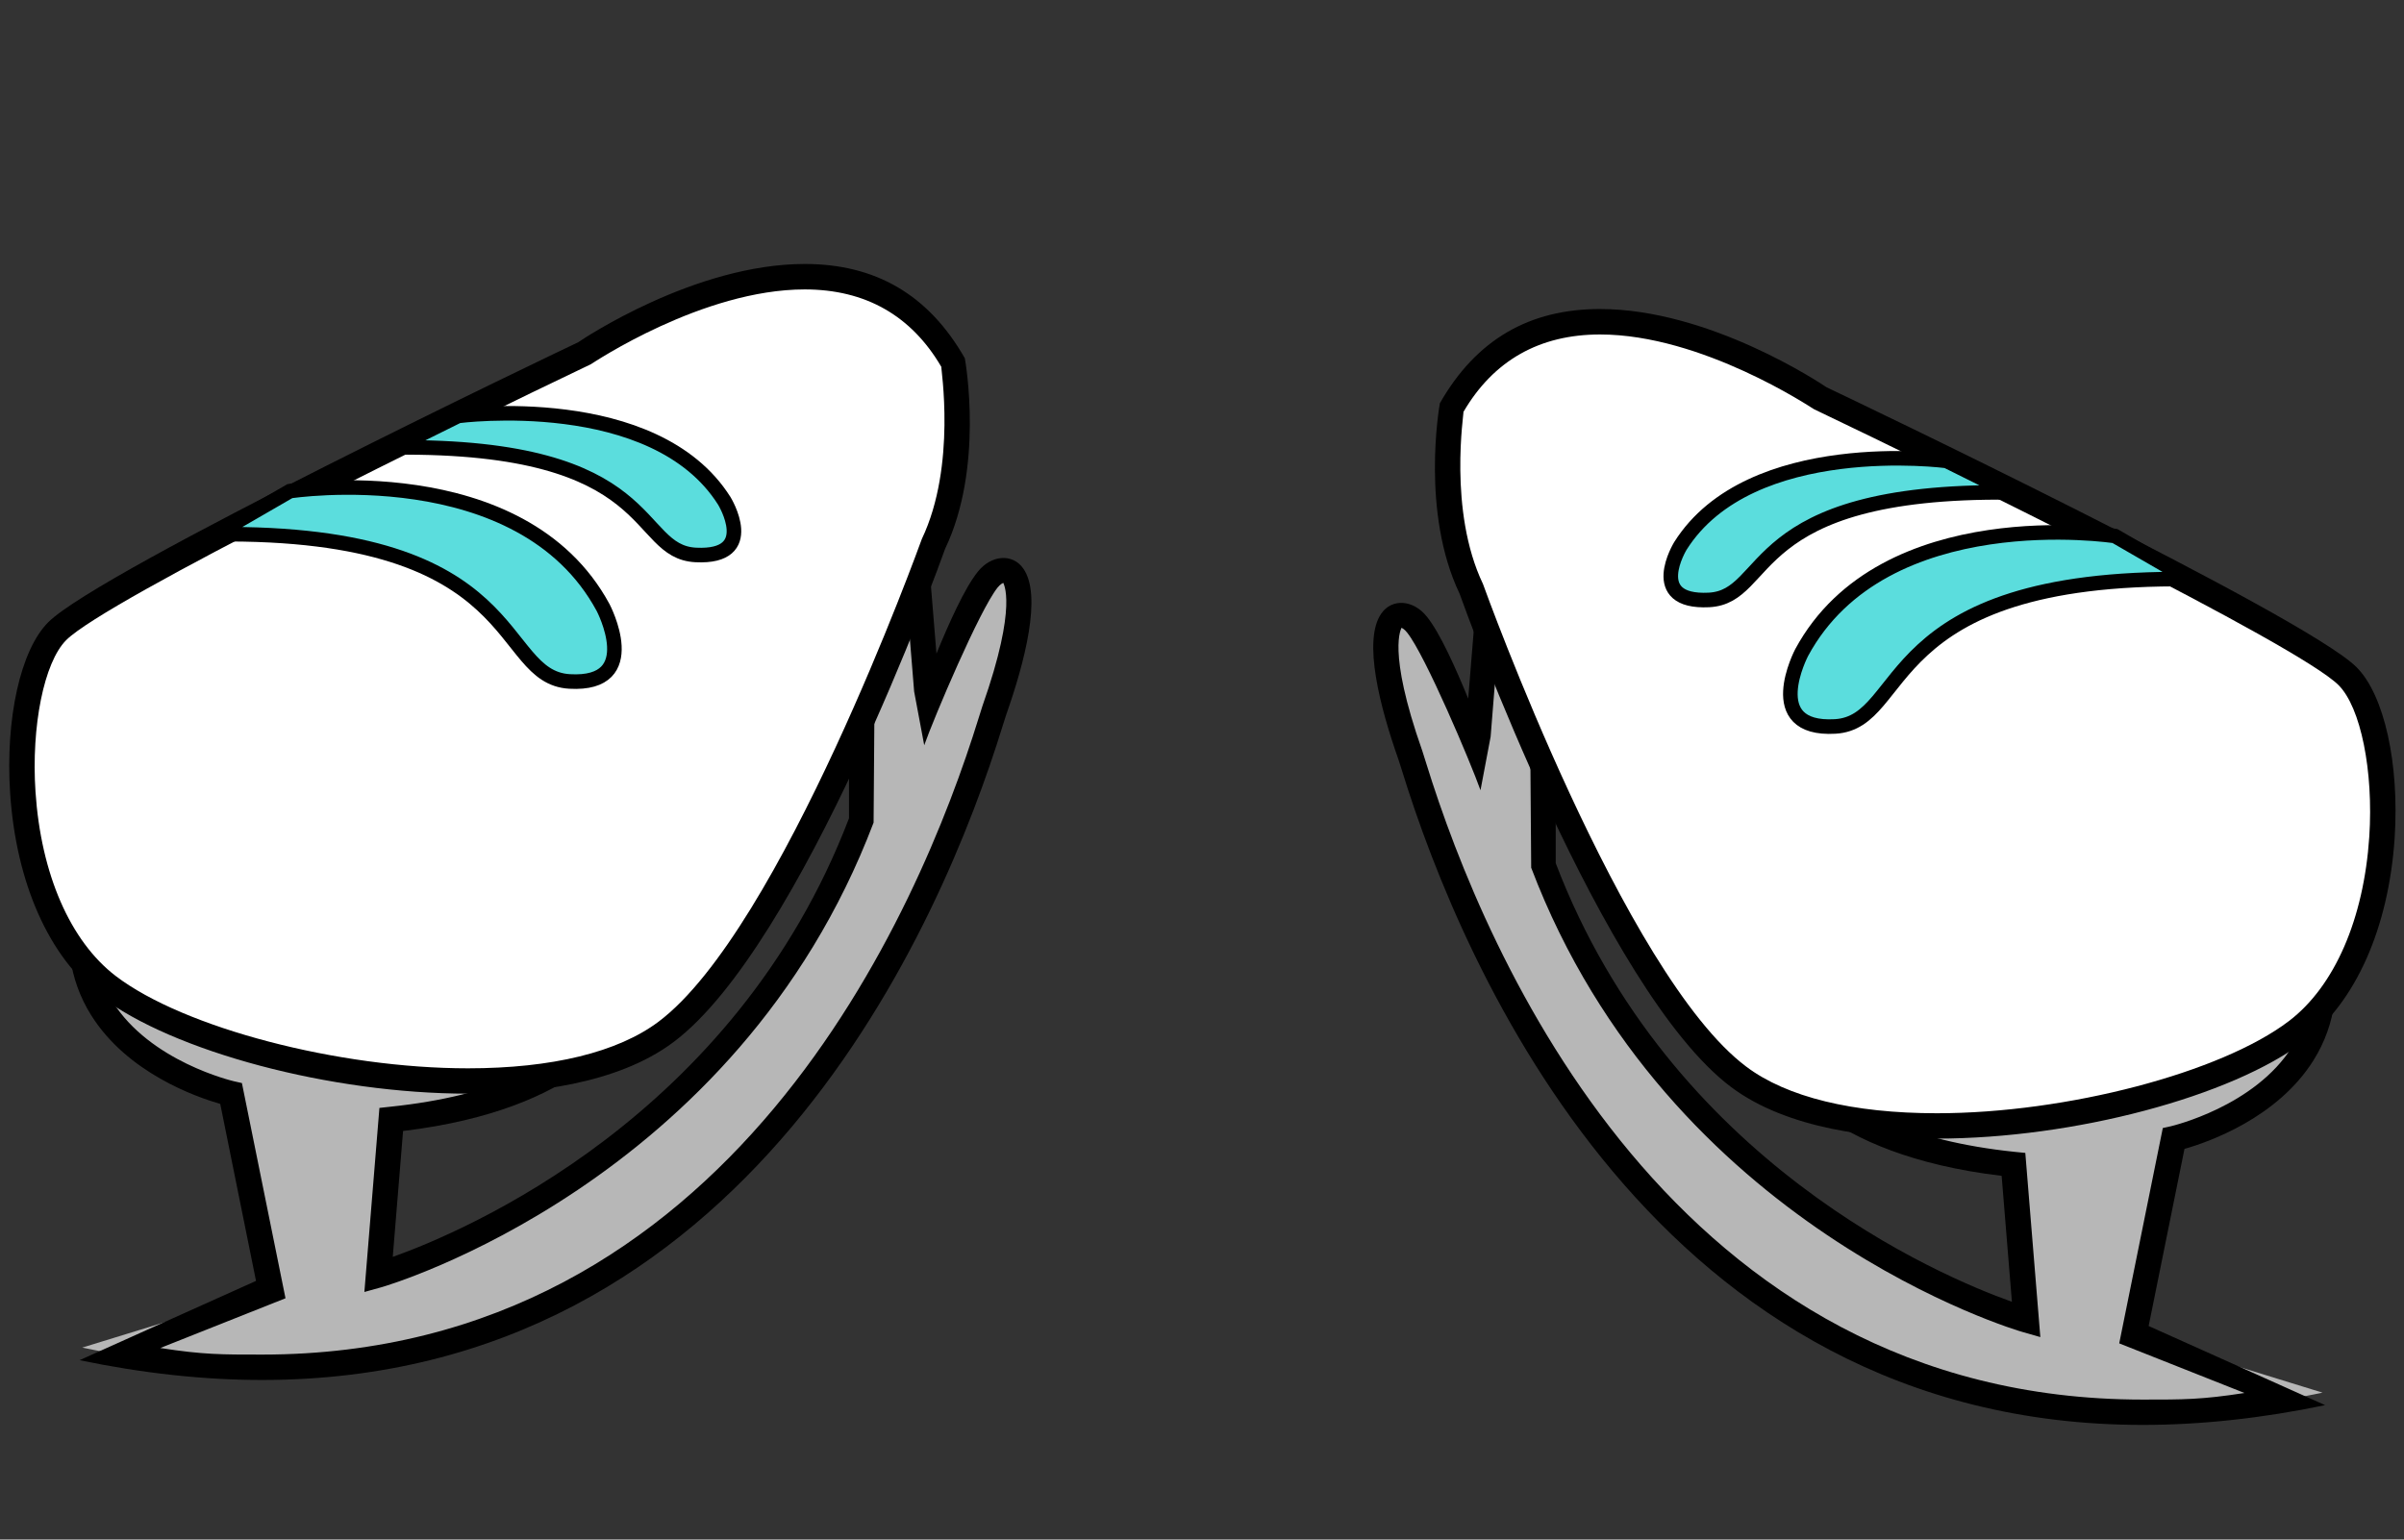 <svg xmlns="http://www.w3.org/2000/svg" xmlns:xlink="http://www.w3.org/1999/xlink" version="1.1" width="77.82" height="49.852" viewBox="0.421 -7.924 77.82 49.852"><rect x="0.421" y="-7.924" width="77.82" height="49.852" fill="#333333" stroke="none"/><defs><style/></defs>
  <!-- Exported by Scratch - http://scratch.mit.edu/ -->
  <g id="R_Foot" transform="matrix(1, 0, 0, 1, -23.05, -146.5)">
    <g id="R_Foot_1_">
      <path id="Foot_Fill_2_" fill="#FF9248" d="M 46.836 90.079 C 47.299 89.456 48.611 88.050 51.012 88.050 C 52.096 88.050 53.272 88.343 54.510 88.925 C 54.455 88.441 54.467 87.652 54.961 86.989 C 55.441 86.346 56.256 85.983 57.387 85.905 L 47.280 80.575 C 47.276 80.575 46.163 80.128 45.055 80.128 C 44.117 80.128 43.471 80.444 43.135 81.067 C 42.350 82.518 45.389 87.819 46.836 90.079 L 46.836 90.079 Z " transform="matrix(1.886, 0, 0, 1.886, -9.4, -1)"/>
      <path id="Shadow_5_" fill="#E87528" d="M 53.155 88.368 C 53.155 88.368 40.921 74.794 46.856 89.706 C 46.856 89.706 49.192 87.170 53.155 88.368 Z " transform="matrix(1.886, 0, 0, 1.886, -9.4, -1)"/>
      <path id="Shadow_4_" fill="#E87528" d="M 56.719 85.782 C 56.719 85.782 54.760 86.407 54.432 88.368 C 54.432 88.368 39.051 76.471 56.719 85.782 Z " transform="matrix(1.886, 0, 0, 1.886, -9.4, -1)"/>
      <path id="Outline_7_" d="M 45.055 80.346 C 46.123 80.346 47.205 80.782 47.217 80.785 L 56.678 85.777 C 55.834 85.943 55.199 86.304 54.785 86.857 C 54.363 87.423 54.265 88.072 54.271 88.578 C 53.123 88.082 52.029 87.830 51.011 87.830 C 48.796 87.830 47.468 88.988 46.855 89.705 C 45.029 86.818 42.683 82.355 43.326 81.170 C 43.627 80.616 44.194 80.346 45.055 80.346 M 45.055 79.911 C 44.223 79.911 43.385 80.149 42.944 80.964 C 41.883 82.923 46.835 90.474 46.835 90.474 C 46.835 90.474 48.087 88.267 51.013 88.267 C 52.058 88.267 53.314 88.548 54.806 89.312 C 54.806 89.312 53.859 86.109 57.859 86.109 C 57.988 86.109 58.119 86.111 58.257 86.119 L 47.382 80.385 C 47.381 80.383 46.227 79.911 45.055 79.911 L 45.055 79.911 Z " transform="matrix(1.886, 0, 0, 1.886, -9.4, -1)"/>
    </g>
    <g id="R_Skate_1_">
      <g id="Blade_1_">
        <path id="Blade" fill="#B7B7B7" d="M 48.159 92.256 C 48.159 92.256 48.827 93.670 51.989 93.998 L 52.206 96.666 C 52.206 96.666 46.253 94.996 43.913 88.824 L 43.913 86.974 L 42.944 84.814 L 42.768 86.974 C 42.768 86.974 42.155 85.234 41.752 84.730 C 41.416 84.308 40.799 84.593 41.637 86.974 C 41.916 87.765 45.164 100.458 57.293 97.917 L 54.057 96.919 L 54.737 93.554 C 54.737 93.554 57.868 92.853 57.216 90.130 C 57.215 90.131 54.688 93.889 48.159 92.256 Z " transform="matrix(1.886, 0, 0, 1.886, -9.4, -1)"/>
        <path id="Blade_Outline" d="M 54.208 98.471 C 45.862 98.471 42.536 90.616 41.493 87.239 L 41.432 87.048 C 41.118 86.157 40.813 84.999 41.139 84.538 C 41.321 84.278 41.688 84.300 41.922 84.597 C 42.145 84.874 42.416 85.480 42.629 86.001 L 42.727 84.798 L 43.143 84.728 L 44.131 86.976 L 44.131 88.826 C 46.090 93.961 50.733 95.920 51.961 96.357 L 51.785 94.195 C 48.691 93.826 47.990 92.410 47.961 92.349 L 47.766 91.933 L 48.211 92.046 C 49.285 92.314 50.318 92.450 51.281 92.450 C 55.332 92.450 57.017 90.034 57.033 90.011 L 57.310 89.603 L 57.425 90.082 C 57.616 90.881 57.521 91.596 57.140 92.207 C 56.519 93.203 55.329 93.617 54.923 93.732 L 54.308 96.773 L 57.337 98.132 C 56.260 98.356 55.208 98.471 54.208 98.471 L 54.208 98.471 Z M 41.483 84.786 C 41.491 84.794 41.223 85.143 41.842 86.901 L 41.908 87.110 C 42.924 90.395 46.152 98.036 54.207 98.036 C 54.906 98.036 55.209 98.038 55.953 97.923 L 53.803 97.071 L 54.551 93.374 L 54.690 93.343 C 54.704 93.339 56.129 93.007 56.774 91.974 C 57.016 91.583 57.118 91.138 57.079 90.644 C 56.399 91.376 54.602 92.886 51.282 92.886 C 50.477 92.886 49.626 92.794 48.747 92.613 C 49.214 93.023 50.173 93.592 52.011 93.783 L 52.191 93.801 L 52.449 96.963 L 52.148 96.877 C 52.087 96.861 46.062 95.106 43.710 88.904 L 43.696 87.023 L 43.092 85.679 L 43.014 86.654 L 42.840 87.574 C 42.672 87.101 41.893 85.258 41.582 84.869 C 41.532 84.805 41.493 84.788 41.483 84.786 L 41.483 84.786 Z " transform="matrix(1.886, 0, 0, 1.886, -9.4, -1)"/>
      </g>
      <g id="Boot_1_">
        <g id="Boot">
          <path id="Fill_2_" fill="#FFFFFF" d="M 42.686 84.127 C 42.686 84.127 45.094 90.861 47.272 92.494 C 49.450 94.129 55.001 93.121 56.852 91.707 C 58.702 90.291 58.592 86.486 57.721 85.615 C 56.850 84.744 48.657 80.836 48.657 80.836 C 48.657 80.836 44.204 77.811 42.358 80.969 C 42.358 80.969 42.036 82.762 42.686 84.127 Z " transform="matrix(1.886, 0, 0, 1.886, -9.4, -1)"/>
          <path id="Outline_1_" d="M 50.672 93.555 L 50.672 93.555 C 49.600 93.555 48.117 93.401 47.141 92.670 C 44.938 91.016 42.580 84.477 42.481 84.199 C 41.817 82.808 42.129 81.006 42.143 80.929 C 42.770 79.831 43.684 79.312 44.891 79.312 C 46.780 79.312 48.700 80.601 48.780 80.656 C 49.087 80.799 56.987 84.574 57.876 85.461 C 58.353 85.938 58.614 87.119 58.530 88.400 C 58.426 89.937 57.864 91.205 56.985 91.879 C 55.735 92.834 53.022 93.555 50.672 93.555 L 50.672 93.555 Z M 42.547 81.079 C 42.561 81.079 42.279 82.770 42.883 84.034 C 42.914 84.120 45.301 90.745 47.403 92.321 C 48.100 92.844 49.229 93.120 50.673 93.120 L 50.673 93.120 C 52.902 93.120 55.556 92.423 56.720 91.534 C 57.501 90.936 58.001 89.784 58.095 88.372 C 58.169 87.245 57.949 86.151 57.568 85.770 C 56.875 85.077 50.834 82.116 48.564 81.032 C 48.517 81.005 46.644 79.749 44.892 79.749 C 43.852 79.749 43.063 80.196 42.547 81.079 L 42.547 81.079 L 42.547 81.079 Z " transform="matrix(1.886, 0, 0, 1.886, -9.4, -1)"/>
        </g>
        <g id="Laces">
          <path id="Lace_1_" fill="#5BDDDD" stroke="#000000" stroke-width="0.25" d="M 50.840 81.920 C 50.840 81.920 47.469 81.475 46.270 83.381 C 46.270 83.381 45.672 84.360 46.760 84.307 C 47.850 84.252 47.354 82.412 51.930 82.461 L 50.840 81.920 Z " transform="matrix(1.886, 0, 0, 1.886, -9.4, -1)"/>
          <path id="Lace" fill="#5BDDDD" stroke="#000000" stroke-width="0.25" d="M 53.729 83.209 C 53.729 83.209 49.762 82.600 48.352 85.211 C 48.352 85.211 47.647 86.553 48.928 86.479 C 50.211 86.403 49.627 83.885 55.012 83.950 L 53.729 83.209 Z " transform="matrix(1.886, 0, 0, 1.886, -9.4, -1)"/>
        </g>
      </g>
    </g>
  </g>
  <g id="L_Foot_1_" transform="matrix(1, 0, 0, 1, -11, -148.5)">
    <g id="L_Foot">
      <path id="Foot_Fill_1_" fill="#FF9248" d="M 22.907 90.366 C 22.444 89.745 21.132 88.337 18.732 88.337 C 17.647 88.337 16.472 88.632 15.233 89.214 C 15.289 88.730 15.277 87.939 14.782 87.276 C 14.303 86.633 13.487 86.270 12.357 86.194 L 22.464 80.864 C 22.467 80.864 23.580 80.417 24.688 80.417 C 25.626 80.417 26.272 80.733 26.609 81.355 C 27.395 82.805 24.355 88.106 22.907 90.366 L 22.907 90.366 Z " transform="matrix(1.886, 0, 0, 1.886, -9.4, -1)"/>
      <path id="Shadow_2_" fill="#E87528" d="M 16.590 88.655 C 16.590 88.655 28.823 75.081 22.888 89.993 C 22.888 89.993 20.552 87.458 16.590 88.655 Z " transform="matrix(1.886, 0, 0, 1.886, -9.4, -1)"/>
      <path id="Shadow_1_" fill="#E87528" d="M 13.024 86.069 C 13.024 86.069 14.984 86.696 15.311 88.655 C 15.312 88.655 30.692 76.758 13.024 86.069 Z " transform="matrix(1.886, 0, 0, 1.886, -9.4, -1)"/>
      <path id="Outline_8_" d="M 24.688 80.633 C 25.550 80.633 26.117 80.904 26.417 81.459 C 27.060 82.643 24.715 87.107 22.888 89.992 C 22.276 89.275 20.948 88.119 18.733 88.119 C 17.714 88.119 16.621 88.369 15.473 88.867 C 15.479 88.361 15.381 87.711 14.958 87.146 C 14.544 86.591 13.909 86.230 13.065 86.064 L 22.527 81.074 C 22.538 81.069 23.621 80.633 24.688 80.633 M 24.688 80.198 C 23.517 80.198 22.363 80.671 22.363 80.671 L 11.487 86.405 C 11.626 86.399 11.758 86.395 11.885 86.395 C 15.886 86.395 14.939 89.600 14.939 89.600 C 16.430 88.836 17.687 88.555 18.732 88.555 C 21.657 88.555 22.910 90.762 22.910 90.762 C 22.910 90.762 27.861 83.211 26.800 81.250 C 26.359 80.436 25.521 80.198 24.688 80.198 L 24.688 80.198 Z " transform="matrix(1.886, 0, 0, 1.886, -9.4, -1)"/>
    </g>
    <g id="L_Skate">
      <g id="Blade_2_">
        <path id="Blade_3_" fill="#B7B7B7" d="M 21.585 92.543 C 21.585 92.543 20.918 93.959 17.756 94.285 L 17.538 96.953 C 17.538 96.953 23.491 95.283 25.831 89.113 L 25.831 87.261 L 26.800 85.103 L 26.976 87.261 C 26.976 87.261 27.590 85.523 27.993 85.017 C 28.329 84.595 28.946 84.882 28.108 87.261 C 27.829 88.052 24.581 100.745 12.451 98.204 L 15.688 97.208 L 15.007 93.843 C 15.007 93.843 11.876 93.142 12.529 90.419 C 12.529 90.420 15.056 94.176 21.585 92.543 Z " transform="matrix(1.886, 0, 0, 1.886, -9.4, -1)"/>
        <path id="Blade_Outline_1_" d="M 15.537 98.760 C 14.537 98.760 13.484 98.645 12.406 98.420 L 15.434 97.059 L 14.820 94.020 C 14.413 93.903 13.224 93.491 12.602 92.493 C 12.222 91.884 12.125 91.169 12.317 90.370 L 12.433 89.890 L 12.709 90.300 C 12.726 90.323 14.410 92.738 18.461 92.738 C 19.425 92.738 20.457 92.603 21.531 92.334 L 21.977 92.223 L 21.782 92.639 C 21.753 92.700 21.051 94.114 17.958 94.485 L 17.781 96.647 C 19.010 96.208 23.652 94.249 25.612 89.116 L 25.612 87.264 L 26.599 85.016 L 27.015 85.088 L 27.113 86.289 C 27.326 85.768 27.598 85.162 27.821 84.885 C 28.054 84.590 28.422 84.567 28.603 84.828 C 28.930 85.289 28.624 86.445 28.311 87.336 L 28.250 87.527 C 27.209 90.905 23.883 98.760 15.537 98.760 L 15.537 98.760 Z M 28.261 85.075 C 28.252 85.077 28.212 85.093 28.162 85.155 C 27.850 85.546 27.071 87.387 26.903 87.862 L 26.730 86.940 L 26.651 85.967 L 26.048 87.309 L 26.034 89.190 C 23.682 95.393 17.656 97.147 17.596 97.165 L 17.294 97.249 L 17.552 94.089 L 17.733 94.069 C 19.570 93.880 20.530 93.309 20.996 92.901 C 20.117 93.081 19.267 93.172 18.461 93.172 C 15.141 93.172 13.344 91.664 12.665 90.930 C 12.625 91.424 12.727 91.869 12.970 92.260 C 13.614 93.295 15.039 93.627 15.054 93.631 L 15.192 93.662 L 15.940 97.357 L 13.791 98.211 C 14.534 98.326 14.838 98.324 15.537 98.324 C 23.592 98.324 26.820 90.683 27.836 87.398 L 27.902 87.189 C 28.521 85.432 28.253 85.081 28.261 85.075 L 28.261 85.075 Z " transform="matrix(1.886, 0, 0, 1.886, -9.4, -1)"/>
      </g>
      <g id="Boot_2_">
        <g id="Boot_3_">
          <path id="Fill_3_" fill="#FFFFFF" d="M 27.059 84.415 C 27.059 84.415 24.650 91.151 22.472 92.784 C 20.294 94.417 14.744 93.411 12.893 91.995 C 11.042 90.579 11.153 86.774 12.024 85.903 C 12.895 85.032 21.087 81.124 21.087 81.124 C 21.087 81.124 25.541 78.099 27.387 81.257 C 27.387 81.256 27.709 83.051 27.059 84.415 Z " transform="matrix(1.886, 0, 0, 1.886, -9.4, -1)"/>
          <path id="Outline_2_" d="M 19.071 93.844 C 16.722 93.844 14.009 93.123 12.759 92.168 C 11.879 91.494 11.317 90.227 11.214 88.688 C 11.129 87.407 11.392 86.225 11.868 85.750 C 12.756 84.861 20.656 81.088 20.964 80.943 C 21.044 80.888 22.964 79.599 24.852 79.599 C 26.059 79.599 26.974 80.119 27.600 81.218 C 27.614 81.292 27.927 83.097 27.262 84.488 C 27.163 84.765 24.806 91.302 22.602 92.957 C 21.627 93.690 20.145 93.844 19.071 93.844 C 19.072 93.844 19.072 93.844 19.071 93.844 L 19.071 93.844 Z M 27.197 81.366 L 27.197 81.366 C 26.681 80.483 25.892 80.036 24.852 80.036 C 23.100 80.036 21.228 81.292 21.180 81.321 C 18.910 82.403 12.869 85.364 12.176 86.057 C 11.796 86.438 11.574 87.534 11.649 88.661 C 11.743 90.073 12.244 91.225 13.025 91.823 C 14.188 92.712 16.843 93.409 19.071 93.409 C 19.072 93.409 19.072 93.409 19.072 93.409 C 20.514 93.409 21.644 93.132 22.341 92.610 C 24.443 91.034 26.829 84.409 26.862 84.321 C 27.464 83.057 27.184 81.366 27.197 81.366 L 27.197 81.366 Z " transform="matrix(1.886, 0, 0, 1.886, -9.4, -1)"/>
        </g>
        <g id="Laces_1_">
          <path id="Lace_3_" fill="#5BDDDD" stroke="#000000" stroke-width="0.25" d="M 18.904 82.208 C 18.904 82.208 22.275 81.763 23.473 83.669 C 23.473 83.669 24.072 84.649 22.983 84.595 C 21.894 84.541 22.389 82.700 17.813 82.749 L 18.904 82.208 Z " transform="matrix(1.886, 0, 0, 1.886, -9.4, -1)"/>
          <path id="Lace_2_" fill="#5BDDDD" stroke="#000000" stroke-width="0.25" d="M 16.015 83.499 C 16.015 83.499 19.983 82.888 21.392 85.499 C 21.392 85.499 22.097 86.841 20.816 86.767 C 19.534 86.693 20.117 84.173 14.733 84.240 L 16.015 83.499 Z " transform="matrix(1.886, 0, 0, 1.886, -9.4, -1)"/>
        </g>
      </g>
    </g>
  </g>
</svg>